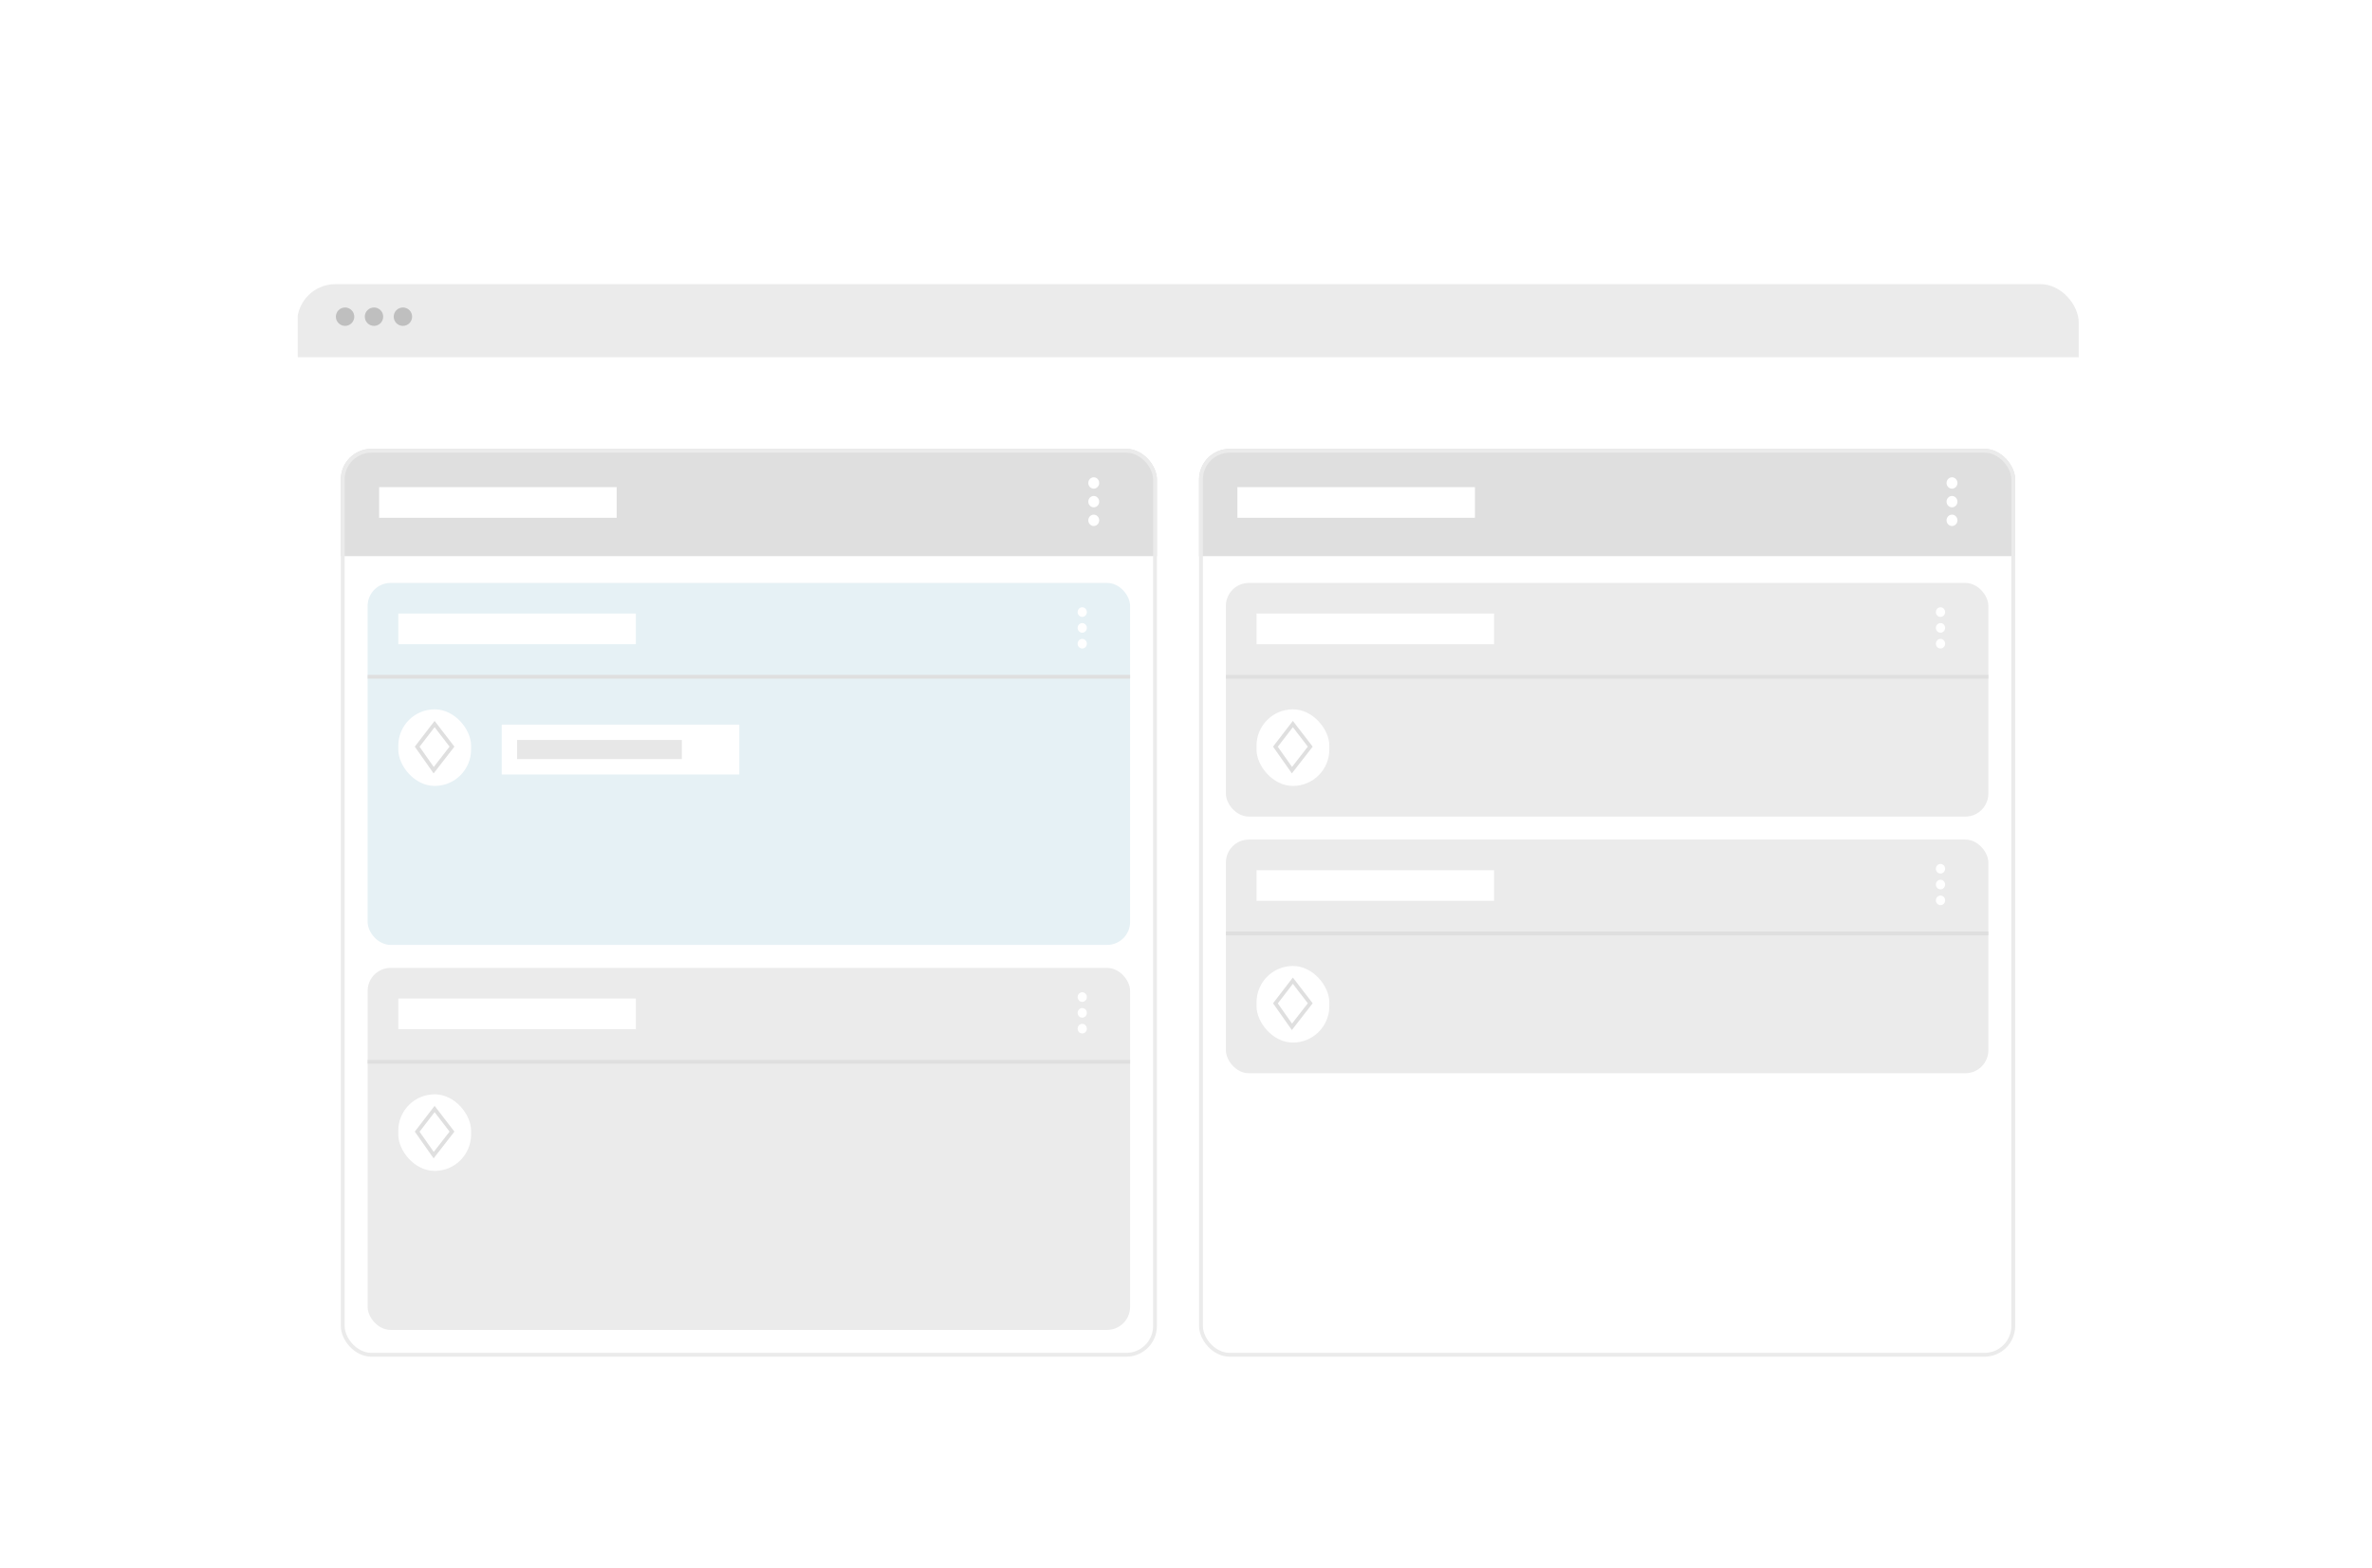 <svg xmlns="http://www.w3.org/2000/svg" width="239" height="158" fill="none" viewBox="0 0 239 158"><g clip-path="url(#clip0_1684_201462)"><rect width="239" height="158" fill="#fff"/><g filter="url(#filter0_d_1684_201462)"><g clip-path="url(#clip1_1684_201462)"><rect width="179.515" height="113.114" x="29.936" y="22.636" fill="#fff" rx="3.861"/><g clip-path="url(#clip2_1684_201462)"><rect width="82.23" height="10.809" fill="#DFDFDF" transform="translate(34.34 39.236)"/><rect width="23.935" height="3.088" fill="#fff" transform="translate(38.2 43.097)"/><g clip-path="url(#clip3_1684_201462)"><path fill="#fff" d="M110.205 47.012C110.351 47.012 110.49 46.952 110.593 46.844C110.696 46.737 110.754 46.591 110.754 46.439C110.754 46.288 110.696 46.142 110.593 46.034C110.49 45.927 110.351 45.867 110.205 45.867C110.06 45.867 109.92 45.927 109.817 46.034C109.714 46.142 109.656 46.288 109.656 46.439C109.656 46.591 109.714 46.737 109.817 46.844C109.92 46.952 110.06 47.012 110.205 47.012Z"/><path fill="#fff" d="M110.205 43.248C110.277 43.248 110.349 43.233 110.415 43.204C110.482 43.176 110.542 43.133 110.593 43.08C110.644 43.027 110.685 42.964 110.712 42.895C110.74 42.825 110.754 42.751 110.754 42.675C110.754 42.6 110.74 42.526 110.712 42.456C110.685 42.387 110.644 42.323 110.593 42.27C110.542 42.217 110.482 42.175 110.415 42.146C110.349 42.117 110.277 42.102 110.205 42.102C110.133 42.102 110.062 42.117 109.995 42.146C109.929 42.175 109.868 42.217 109.817 42.27C109.766 42.323 109.726 42.387 109.698 42.456C109.67 42.526 109.656 42.6 109.656 42.675C109.656 42.751 109.67 42.825 109.698 42.895C109.726 42.964 109.766 43.027 109.817 43.08C109.868 43.133 109.929 43.176 109.995 43.204C110.062 43.233 110.133 43.248 110.205 43.248Z"/><path fill="#fff" d="M110.205 45.13C110.351 45.13 110.49 45.07 110.593 44.963C110.696 44.855 110.754 44.709 110.754 44.558C110.754 44.406 110.696 44.26 110.593 44.153C110.49 44.045 110.351 43.985 110.205 43.985C110.06 43.985 109.92 44.045 109.817 44.153C109.714 44.26 109.656 44.406 109.656 44.558C109.656 44.709 109.714 44.855 109.817 44.963C109.92 45.07 110.06 45.13 110.205 45.13Z"/></g><g clip-path="url(#clip4_1684_201462)"><rect width="76.825" height="36.482" x="37.043" y="52.748" fill="#E6F1F5" rx="2.316"/><line x1="37.043" x2="113.868" y1="62.207" y2="62.207" stroke="#DFDFDF" stroke-width=".386"/><rect width="23.935" height="3.088" fill="#fff" transform="translate(40.131 55.837)"/><rect width="23.935" height="5.019" fill="#fff" transform="translate(50.555 67.033)"/><rect width="16.6" height="1.93" fill="#E7E7E7" transform="translate(52.099 68.577)"/><g clip-path="url(#clip5_1684_201462)"><path fill="#fff" d="M109.046 59.358C109.169 59.358 109.287 59.307 109.374 59.216C109.461 59.125 109.51 59.002 109.51 58.873C109.51 58.745 109.461 58.621 109.374 58.531C109.287 58.44 109.169 58.389 109.046 58.389C108.922 58.389 108.804 58.44 108.717 58.531C108.63 58.621 108.581 58.745 108.581 58.873C108.581 59.002 108.63 59.125 108.717 59.216C108.804 59.307 108.922 59.358 109.046 59.358Z"/><path fill="#fff" d="M109.046 56.173C109.107 56.173 109.167 56.16 109.223 56.136C109.28 56.112 109.331 56.076 109.374 56.031C109.417 55.986 109.451 55.932 109.475 55.874C109.498 55.815 109.51 55.752 109.51 55.688C109.51 55.624 109.498 55.562 109.475 55.503C109.451 55.444 109.417 55.391 109.374 55.346C109.331 55.3 109.28 55.265 109.223 55.24C109.167 55.216 109.107 55.203 109.046 55.203C108.985 55.203 108.924 55.216 108.868 55.24C108.811 55.265 108.76 55.3 108.717 55.346C108.674 55.391 108.64 55.444 108.616 55.503C108.593 55.562 108.581 55.624 108.581 55.688C108.581 55.752 108.593 55.815 108.616 55.874C108.64 55.932 108.674 55.986 108.717 56.031C108.76 56.076 108.811 56.112 108.868 56.136C108.924 56.16 108.985 56.173 109.046 56.173Z"/><path fill="#fff" d="M109.046 57.765C109.169 57.765 109.287 57.714 109.374 57.623C109.461 57.532 109.51 57.409 109.51 57.281C109.51 57.152 109.461 57.029 109.374 56.938C109.287 56.847 109.169 56.796 109.046 56.796C108.922 56.796 108.804 56.847 108.717 56.938C108.63 57.029 108.581 57.152 108.581 57.281C108.581 57.409 108.63 57.532 108.717 57.623C108.804 57.714 108.922 57.765 109.046 57.765Z"/></g><rect width="7.335" height="7.721" x="40.131" y="65.488" fill="#fff" rx="3.668"/><path stroke="#DFDFDF" stroke-width=".386" d="M43.698 71.62L42.034 69.254L43.79 66.971L45.542 69.249L43.698 71.62Z"/></g><g clip-path="url(#clip6_1684_201462)"><rect width="76.825" height="36.482" x="37.043" y="91.547" fill="#EBEBEB" rx="2.316"/><line x1="37.043" x2="113.868" y1="101.005" y2="101.005" stroke="#DFDFDF" stroke-width=".386"/><rect width="23.935" height="3.088" fill="#fff" transform="translate(40.131 94.635)"/><g clip-path="url(#clip7_1684_201462)"><path fill="#fff" d="M109.046 98.156C109.169 98.156 109.287 98.105 109.374 98.014C109.461 97.923 109.51 97.8 109.51 97.672C109.51 97.543 109.461 97.42 109.374 97.329C109.287 97.238 109.169 97.187 109.046 97.187C108.922 97.187 108.804 97.238 108.717 97.329C108.63 97.42 108.581 97.543 108.581 97.672C108.581 97.8 108.63 97.923 108.717 98.014C108.804 98.105 108.922 98.156 109.046 98.156Z"/><path fill="#fff" d="M109.046 94.971C109.107 94.971 109.167 94.959 109.223 94.934C109.28 94.91 109.331 94.874 109.374 94.829C109.417 94.784 109.451 94.731 109.475 94.672C109.498 94.613 109.51 94.55 109.51 94.487C109.51 94.423 109.498 94.36 109.475 94.301C109.451 94.242 109.417 94.189 109.374 94.144C109.331 94.099 109.28 94.063 109.223 94.039C109.167 94.014 109.107 94.002 109.046 94.002C108.985 94.002 108.924 94.014 108.868 94.039C108.811 94.063 108.76 94.099 108.717 94.144C108.674 94.189 108.64 94.242 108.616 94.301C108.593 94.36 108.581 94.423 108.581 94.487C108.581 94.55 108.593 94.613 108.616 94.672C108.64 94.731 108.674 94.784 108.717 94.829C108.76 94.874 108.811 94.91 108.868 94.934C108.924 94.959 108.985 94.971 109.046 94.971Z"/><path fill="#fff" d="M109.046 96.564C109.169 96.564 109.287 96.512 109.374 96.421C109.461 96.331 109.51 96.207 109.51 96.079C109.51 95.95 109.461 95.827 109.374 95.736C109.287 95.645 109.169 95.594 109.046 95.594C108.922 95.594 108.804 95.645 108.717 95.736C108.63 95.827 108.581 95.95 108.581 96.079C108.581 96.207 108.63 96.331 108.717 96.421C108.804 96.512 108.922 96.564 109.046 96.564Z"/></g><rect width="7.335" height="7.721" x="40.131" y="104.287" fill="#fff" rx="3.668"/><path stroke="#DFDFDF" stroke-width=".386" d="M43.698 110.418L42.034 108.053L43.79 105.77L45.542 108.047L43.698 110.418Z"/></g></g><rect width="81.844" height="91.109" x="34.533" y="39.429" stroke="#EBEBEB" stroke-width=".386" rx="2.895"/><g clip-path="url(#clip8_1684_201462)"><rect width="82.23" height="10.809" fill="#DFDFDF" transform="translate(120.816 39.236)"/><rect width="23.935" height="3.088" fill="#fff" transform="translate(124.677 43.097)"/><g clip-path="url(#clip9_1684_201462)"><path fill="#fff" d="M196.681 47.012C196.826 47.012 196.966 46.952 197.069 46.844C197.172 46.737 197.23 46.591 197.23 46.439C197.23 46.288 197.172 46.142 197.069 46.034C196.966 45.927 196.826 45.867 196.681 45.867C196.535 45.867 196.396 45.927 196.293 46.034C196.19 46.142 196.132 46.288 196.132 46.439C196.132 46.591 196.19 46.737 196.293 46.844C196.396 46.952 196.535 47.012 196.681 47.012Z"/><path fill="#fff" d="M196.681 43.248C196.753 43.248 196.824 43.233 196.891 43.204C196.957 43.176 197.018 43.133 197.069 43.08C197.12 43.027 197.16 42.964 197.188 42.895C197.215 42.825 197.23 42.751 197.23 42.675C197.23 42.6 197.215 42.526 197.188 42.456C197.16 42.387 197.12 42.323 197.069 42.27C197.018 42.217 196.957 42.175 196.891 42.146C196.824 42.117 196.753 42.102 196.681 42.102C196.609 42.102 196.537 42.117 196.471 42.146C196.404 42.175 196.344 42.217 196.293 42.27C196.242 42.323 196.201 42.387 196.174 42.456C196.146 42.526 196.132 42.6 196.132 42.675C196.132 42.751 196.146 42.825 196.174 42.895C196.201 42.964 196.242 43.027 196.293 43.08C196.344 43.133 196.404 43.176 196.471 43.204C196.537 43.233 196.609 43.248 196.681 43.248Z"/><path fill="#fff" d="M196.681 45.13C196.826 45.13 196.966 45.07 197.069 44.963C197.172 44.855 197.23 44.709 197.23 44.558C197.23 44.406 197.172 44.26 197.069 44.153C196.966 44.045 196.826 43.985 196.681 43.985C196.535 43.985 196.396 44.045 196.293 44.153C196.19 44.26 196.132 44.406 196.132 44.558C196.132 44.709 196.19 44.855 196.293 44.963C196.396 45.07 196.535 45.13 196.681 45.13Z"/></g><g clip-path="url(#clip10_1684_201462)"><rect width="76.825" height="23.549" x="123.519" y="52.748" fill="#EBEBEB" rx="2.316"/><line x1="123.519" x2="200.343" y1="62.206" y2="62.206" stroke="#DFDFDF" stroke-width=".386"/><rect width="23.935" height="3.088" fill="#fff" transform="translate(126.607 55.837)"/><g clip-path="url(#clip11_1684_201462)"><path fill="#fff" d="M195.522 59.357C195.645 59.357 195.763 59.306 195.851 59.215C195.938 59.125 195.987 59.001 195.987 58.873C195.987 58.744 195.938 58.621 195.851 58.53C195.763 58.439 195.645 58.388 195.522 58.388C195.399 58.388 195.281 58.439 195.194 58.53C195.107 58.621 195.058 58.744 195.058 58.873C195.058 59.001 195.107 59.125 195.194 59.215C195.281 59.306 195.399 59.357 195.522 59.357Z"/><path fill="#fff" d="M195.522 56.172C195.583 56.172 195.643 56.16 195.7 56.136C195.756 56.111 195.807 56.075 195.851 56.03C195.894 55.985 195.928 55.932 195.951 55.873C195.975 55.814 195.987 55.751 195.987 55.688C195.987 55.624 195.975 55.561 195.951 55.502C195.928 55.443 195.894 55.39 195.851 55.345C195.807 55.3 195.756 55.264 195.7 55.24C195.643 55.216 195.583 55.203 195.522 55.203C195.461 55.203 195.401 55.216 195.344 55.24C195.288 55.264 195.237 55.3 195.194 55.345C195.151 55.39 195.116 55.443 195.093 55.502C195.07 55.561 195.058 55.624 195.058 55.688C195.058 55.751 195.07 55.814 195.093 55.873C195.116 55.932 195.151 55.985 195.194 56.03C195.237 56.075 195.288 56.111 195.344 56.136C195.401 56.16 195.461 56.172 195.522 56.172Z"/><path fill="#fff" d="M195.522 57.765C195.645 57.765 195.763 57.714 195.851 57.623C195.938 57.532 195.987 57.408 195.987 57.28C195.987 57.151 195.938 57.028 195.851 56.937C195.763 56.846 195.645 56.795 195.522 56.795C195.399 56.795 195.281 56.846 195.194 56.937C195.107 57.028 195.058 57.151 195.058 57.28C195.058 57.408 195.107 57.532 195.194 57.623C195.281 57.714 195.399 57.765 195.522 57.765Z"/></g><rect width="7.335" height="7.721" x="126.607" y="65.488" fill="#fff" rx="3.668"/><path stroke="#DFDFDF" stroke-width=".386" d="M130.175 71.619L128.51 69.254L130.267 66.971L132.019 69.248L130.175 71.619Z"/></g><g clip-path="url(#clip12_1684_201462)"><rect width="76.825" height="23.549" x="123.519" y="78.614" fill="#EBEBEB" rx="2.316"/><line x1="123.519" x2="200.343" y1="88.072" y2="88.072" stroke="#DFDFDF" stroke-width=".386"/><rect width="23.935" height="3.088" fill="#fff" transform="translate(126.607 81.702)"/><g clip-path="url(#clip13_1684_201462)"><path fill="#fff" d="M195.522 85.223C195.645 85.223 195.763 85.172 195.851 85.081C195.938 84.99 195.987 84.867 195.987 84.739C195.987 84.61 195.938 84.487 195.851 84.396C195.763 84.305 195.645 84.254 195.522 84.254C195.399 84.254 195.281 84.305 195.194 84.396C195.107 84.487 195.058 84.61 195.058 84.739C195.058 84.867 195.107 84.99 195.194 85.081C195.281 85.172 195.399 85.223 195.522 85.223Z"/><path fill="#fff" d="M195.522 82.038C195.583 82.038 195.643 82.025 195.7 82.001C195.756 81.977 195.807 81.941 195.851 81.896C195.894 81.851 195.928 81.798 195.951 81.739C195.975 81.68 195.987 81.617 195.987 81.553C195.987 81.49 195.975 81.427 195.951 81.368C195.928 81.309 195.894 81.256 195.851 81.211C195.807 81.166 195.756 81.13 195.7 81.106C195.643 81.081 195.583 81.069 195.522 81.069C195.461 81.069 195.401 81.081 195.344 81.106C195.288 81.13 195.237 81.166 195.194 81.211C195.151 81.256 195.116 81.309 195.093 81.368C195.07 81.427 195.058 81.49 195.058 81.553C195.058 81.617 195.07 81.68 195.093 81.739C195.116 81.798 195.151 81.851 195.194 81.896C195.237 81.941 195.288 81.977 195.344 82.001C195.401 82.025 195.461 82.038 195.522 82.038Z"/><path fill="#fff" d="M195.522 83.63C195.645 83.63 195.763 83.579 195.851 83.488C195.938 83.397 195.987 83.274 195.987 83.146C195.987 83.017 195.938 82.894 195.851 82.803C195.763 82.712 195.645 82.661 195.522 82.661C195.399 82.661 195.281 82.712 195.194 82.803C195.107 82.894 195.058 83.017 195.058 83.146C195.058 83.274 195.107 83.397 195.194 83.488C195.281 83.579 195.399 83.63 195.522 83.63Z"/></g><rect width="7.335" height="7.721" x="126.607" y="91.353" fill="#fff" rx="3.668"/><path stroke="#DFDFDF" stroke-width=".386" d="M130.175 97.485L128.51 95.12L130.267 92.836L132.019 95.114L130.175 97.485Z"/></g></g><rect width="81.844" height="91.109" x="121.009" y="39.429" stroke="#EBEBEB" stroke-width=".386" rx="2.895"/><rect width="181" height="8" fill="#EBEBEB" transform="translate(30 22)"/><circle cx="34.769" cy="25.916" r=".927" fill="#BFBFBF"/><circle cx="37.684" cy="25.916" r=".927" fill="#BFBFBF"/><circle cx="40.598" cy="25.916" r=".927" fill="#BFBFBF"/></g></g></g><defs><filter id="filter0_d_1684_201462" width="193.916" height="127.514" x="22.735" y="21.436" color-interpolation-filters="sRGB" filterUnits="userSpaceOnUse"><feFlood flood-opacity="0" result="BackgroundImageFix"/><feColorMatrix in="SourceAlpha" result="hardAlpha" type="matrix" values="0 0 0 0 0 0 0 0 0 0 0 0 0 0 0 0 0 0 127 0"/><feOffset dy="6"/><feGaussianBlur stdDeviation="3.6"/><feComposite in2="hardAlpha" operator="out"/><feColorMatrix type="matrix" values="0 0 0 0 0 0 0 0 0 0 0 0 0 0 0 0 0 0 0.1 0"/><feBlend in2="BackgroundImageFix" mode="normal" result="effect1_dropShadow_1684_201462"/><feBlend in="SourceGraphic" in2="effect1_dropShadow_1684_201462" mode="normal" result="shape"/></filter><clipPath id="clip0_1684_201462"><rect width="239" height="158" fill="#fff"/></clipPath><clipPath id="clip1_1684_201462"><rect width="179.515" height="113.114" x="29.936" y="22.636" fill="#fff" rx="3.861"/></clipPath><clipPath id="clip2_1684_201462"><rect width="82.23" height="91.495" x="34.34" y="39.236" fill="#fff" rx="3.088"/></clipPath><clipPath id="clip3_1684_201462"><rect width="5.237" height="5.019" fill="#fff" transform="matrix(0 -1 1 0 107.69 47.176)"/></clipPath><clipPath id="clip4_1684_201462"><rect width="76.825" height="36.482" x="37.043" y="52.748" fill="#fff" rx="2.316"/></clipPath><clipPath id="clip5_1684_201462"><rect width="4.431" height="4.247" fill="#fff" transform="matrix(0 -1 1 0 106.918 59.496)"/></clipPath><clipPath id="clip6_1684_201462"><rect width="76.825" height="36.482" x="37.043" y="91.547" fill="#fff" rx="2.316"/></clipPath><clipPath id="clip7_1684_201462"><rect width="4.431" height="4.247" fill="#fff" transform="matrix(0 -1 1 0 106.918 98.294)"/></clipPath><clipPath id="clip8_1684_201462"><rect width="82.23" height="91.495" x="120.816" y="39.236" fill="#fff" rx="3.088"/></clipPath><clipPath id="clip9_1684_201462"><rect width="5.237" height="5.019" fill="#fff" transform="matrix(0 -1 1 0 194.167 47.176)"/></clipPath><clipPath id="clip10_1684_201462"><rect width="76.825" height="23.549" x="123.519" y="52.748" fill="#fff" rx="2.316"/></clipPath><clipPath id="clip11_1684_201462"><rect width="4.431" height="4.247" fill="#fff" transform="matrix(0 -1 1 0 193.395 59.496)"/></clipPath><clipPath id="clip12_1684_201462"><rect width="76.825" height="23.549" x="123.519" y="78.614" fill="#fff" rx="2.316"/></clipPath><clipPath id="clip13_1684_201462"><rect width="4.431" height="4.247" fill="#fff" transform="matrix(0 -1 1 0 193.395 85.361)"/></clipPath></defs></svg>